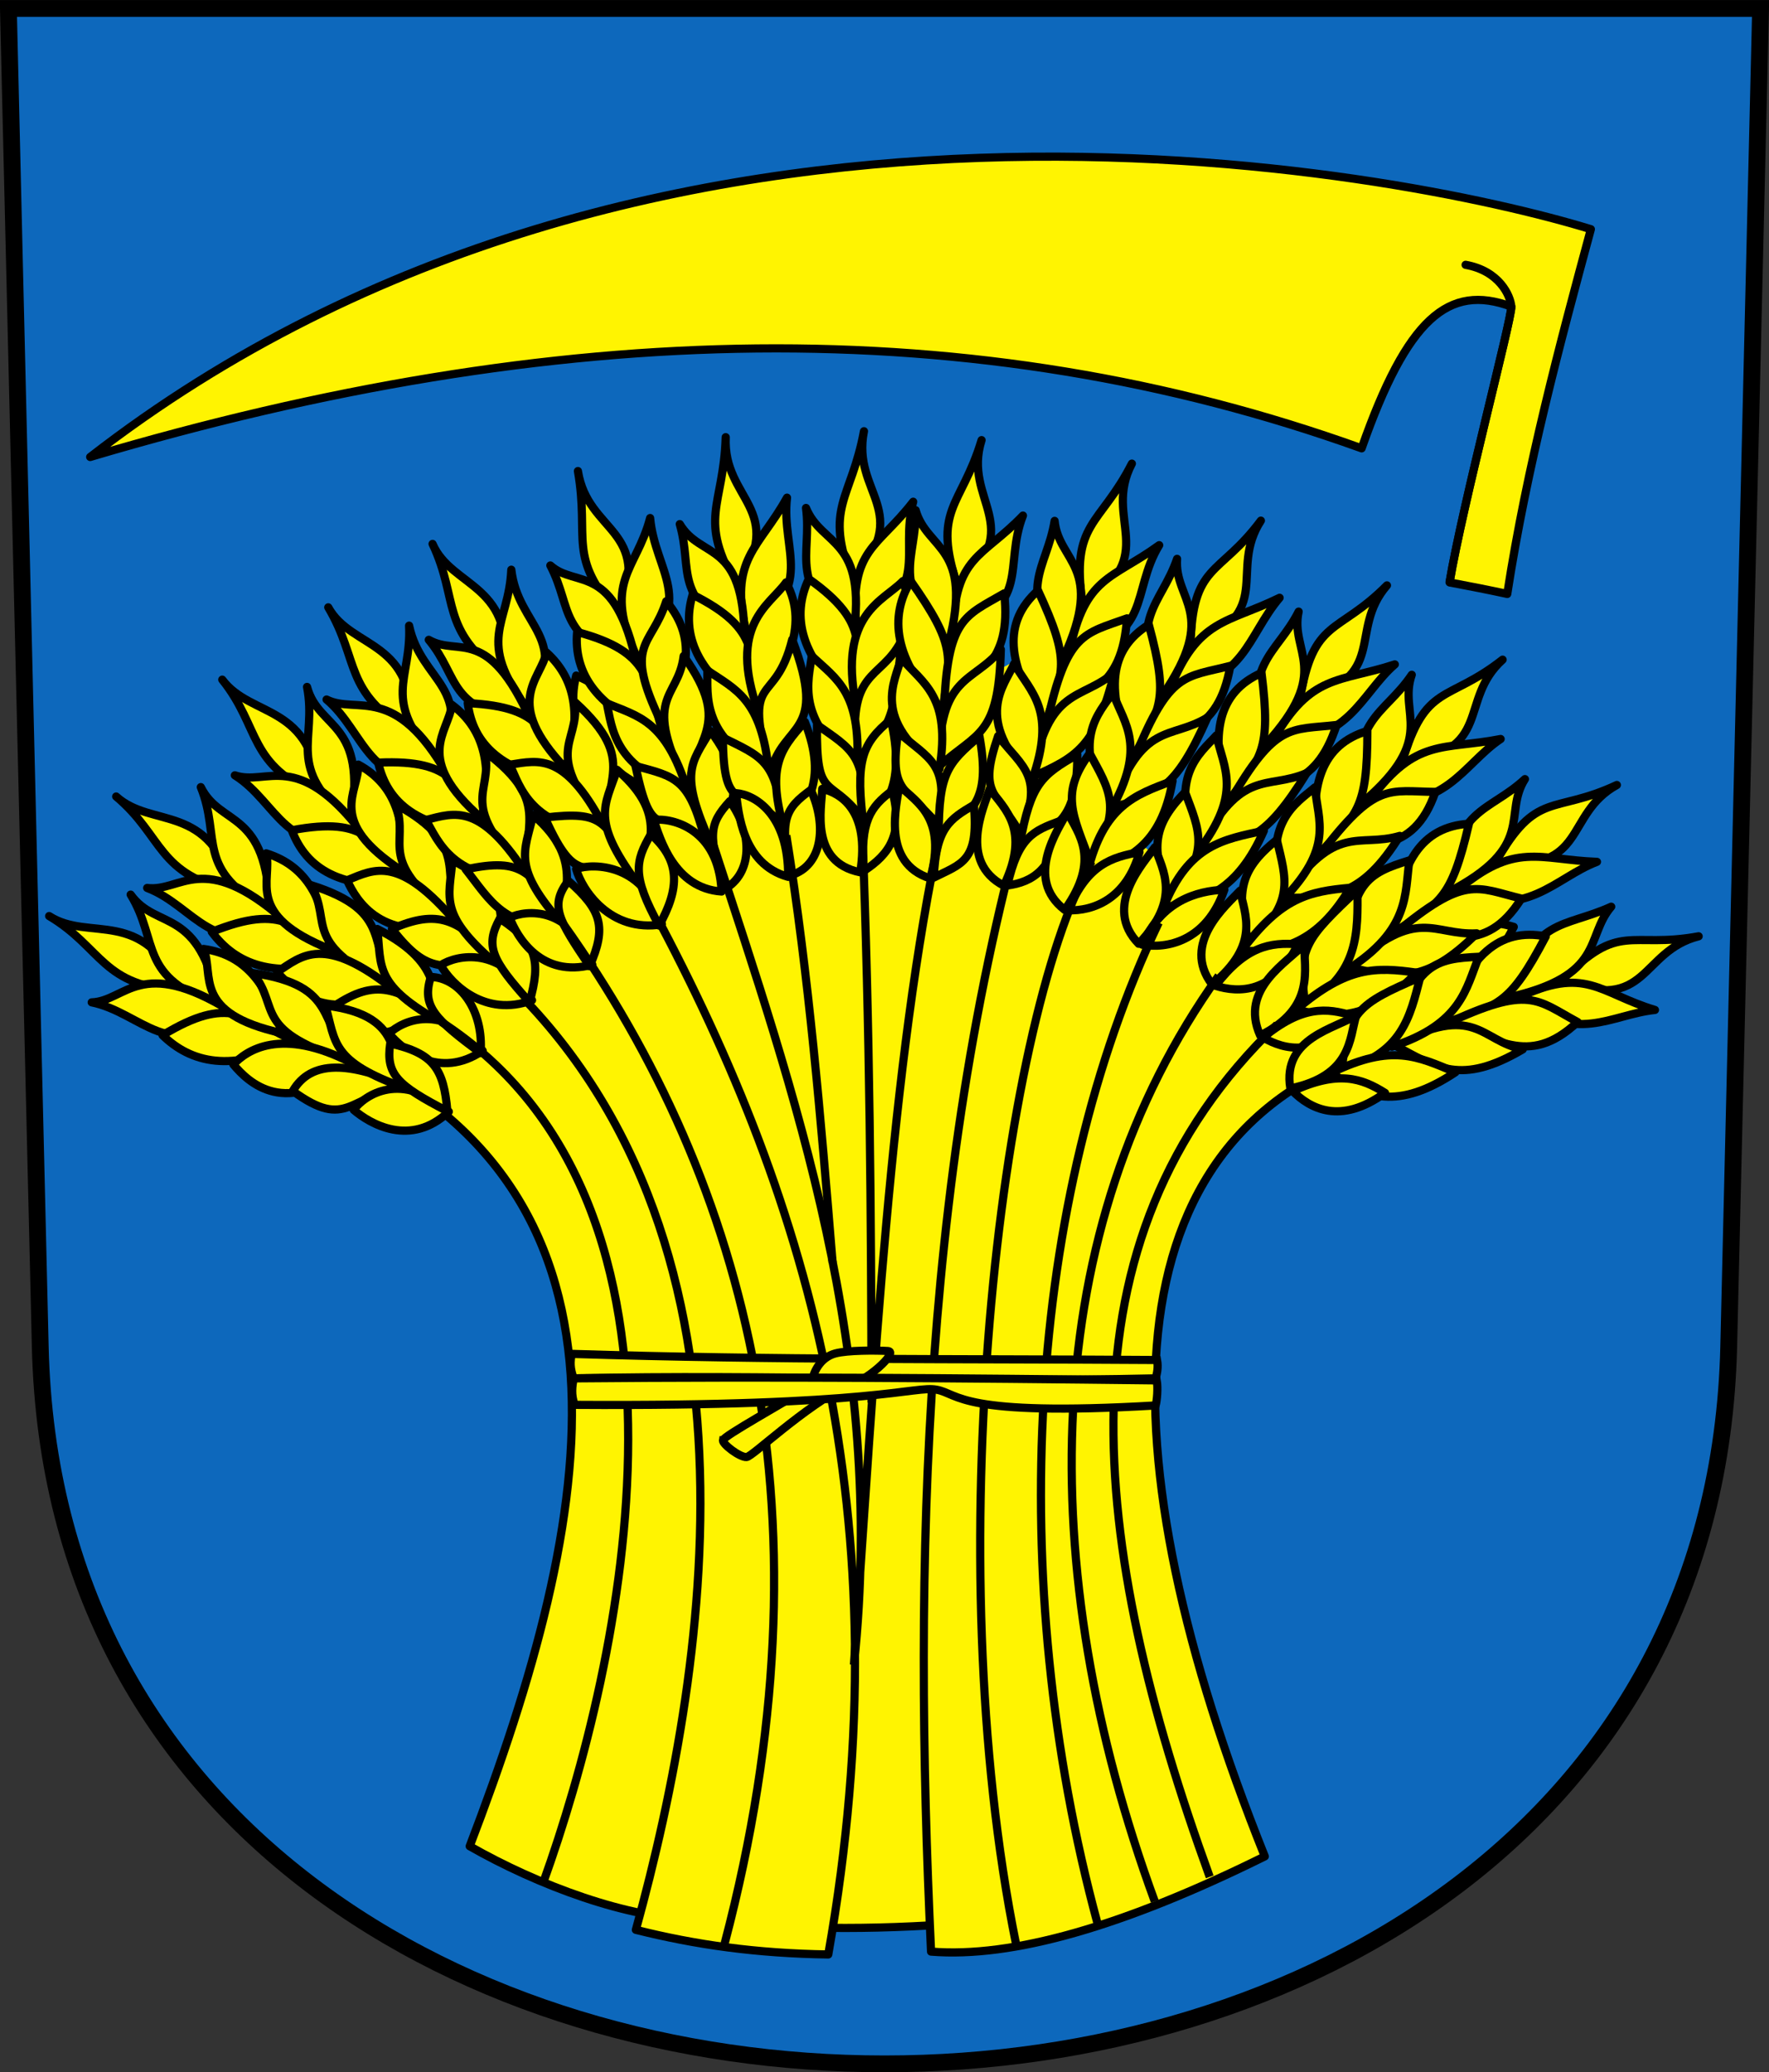 <?xml version="1.0" encoding="UTF-8"?>
<svg version="1.0" viewBox="0 0 216.31 253.37" xmlns="http://www.w3.org/2000/svg">
<rect x="0" y="0" width="216.31" height="253.37" fill="#333333" stroke="none"/>
<g transform="translate(-17.349 -799.95)" stroke="#000">
<path d="m18.376 800.98 3.896 163.65c2.783 116.89 203.68 116.89 206.46 0l3.896-163.65h-214.25z" fill="#0d68bc" fill-rule="evenodd" stroke-width="2.054"/>
<path transform="translate(0 804.33)" d="m57.085 123.14c41.139 17.291 33.073 58.025 17.699 98.217 8.28 4.735 19.463 8.941 27.817 8.939 8.892 1.078 18.849 1.414 30.663 0.606l12.067-156.62" fill="#fff401" fill-rule="evenodd" stroke-linejoin="round" stroke-width="1px"/>
<path d="m87.807 882.55c-1.241 4.852 0.622 9.509 8.233 13.702-1.008-6.716 0.483-9.742-8.233-13.702z" color="#000000" fill="#fff401" fill-rule="evenodd" stroke-linejoin="round" stroke-width="1px"/>
<path d="m76.031 917c36.692 31.177 28.212 85.695 19.07 118.91 7.293 1.827 14.739 2.887 23.527 3.011 9.501-53.79-2.858-93.505-22.234-129.2" fill="#fff401" fill-rule="evenodd" stroke-linejoin="round" stroke-width="1px"/>
<g transform="matrix(.936 .351 -.351 .936 343.13 21.256)" color="#000000" fill="#fff401" fill-rule="evenodd" stroke-linejoin="round">
<path d="m23.013 912.09c6.547 3.887 6.459 8.704 16.118 9.082-4.736-10.375-11.133-5.857-16.118-9.082z" color="#000000" stroke-width="1px"/>
<path d="m33.036 909.28c3.531 5.781 0.808 10.079 10.776 13.527-2.388-12.292-7.567-9.038-10.776-13.527z" color="#000000" stroke-width="1px"/>
<path transform="matrix(.599 .801 -.801 .599 787.52 337.08)" d="m14.306 958.21c4.657-4.165 12.008-3.091 11.092-12.982-12.169 4.765-8.707 9.564-11.092 12.982z" color="#000000" stroke-width="1px"/>
<path transform="matrix(.599 .801 -.801 .599 787.52 337.08)" d="m22.701 953.4c4.993-0.39 8.801-3.655 10.314-12.212-6.032 3.12-9.378 2.685-10.314 12.212z" color="#000000" stroke-width="1px"/>
<path transform="matrix(.599 .801 -.801 .599 787.52 337.08)" d="m17.265 943.35c3.325 0.846 5.436 5.855 13.981-1.504-5.599-2.077-10.233-2.278-13.981 1.504z" color="#000000" stroke-width="1px"/>
<path transform="matrix(.599 .801 -.801 .599 787.52 337.08)" d="m23.228 940.29c5.531-0.219 5.441 4.533 16.185-3.354-6.481 0.815-8.508-4.323-16.185 3.354z" color="#000000" stroke-width="1px"/>
<path transform="matrix(.599 .801 -.801 .599 787.52 337.08)" d="m30.467 948.62c2.751-0.402 8.62-1.903 8.873-11.455-10.111 4.485-9.25 7.798-8.873 11.455z" color="#000000" stroke-width="1px"/>
<path d="m53.149 933.35c6.337 3.837 7.131 2.038 13.84-0.543-6.679-3.761-9.518-3.618-13.84 0.543z" color="#000000" stroke-width="1px"/>
<path d="m57.14 922.9c1.268 4.52 0.676 6.843 9.776 10.093-2.178-2.573 0.738-8.871-9.776-10.093z" color="#000000" stroke-width="1px"/>
<path d="m72.26 935.5c-5.794-5.071-10.616-1.917-11.964-0.094 1.973 1.698 7.33 4.13 11.964 0.094z" color="#000000" stroke-width="1px"/>
<path d="m72.054 935.82c-0.445-5.2-1.677-7.081-6.989-8.28-0.544 3.753 0.829 5.086 6.989 8.28z" color="#000000" stroke-width="1px"/>
</g>
<path transform="translate(0 804.33)" d="m144.55 88.353c-14.568 47.574-15.554 98.778-13.353 145.89 9.861 0.797 23.428-3.039 40.809-11.643-19.801-49.384-19.813-88.459 14.371-98.781" color="#000000" fill="#fff401" fill-rule="evenodd" stroke-linejoin="round" stroke-width="1px"/>
<g transform="matrix(.987 .162 -.162 .987 156.6 -6.622)" color="#000000" fill="#fff401" fill-rule="evenodd" stroke-linejoin="round" stroke-width="1px">
<path d="m23.013 912.09c6.547 3.887 6.459 8.704 16.118 9.082-4.736-10.375-11.133-5.857-16.118-9.082z" color="#000000"/>
<path d="m33.036 909.28c3.531 5.781 0.808 10.079 10.776 13.527-2.388-12.292-7.567-9.038-10.776-13.527z" color="#000000"/>
<path transform="matrix(.599 .801 -.801 .599 787.52 337.08)" d="m14.306 958.21c4.657-4.165 12.008-3.091 11.092-12.982-12.169 4.765-8.707 9.564-11.092 12.982z" color="#000000"/>
<path transform="matrix(.599 .801 -.801 .599 787.52 337.08)" d="m22.711 953.68c4.729-0.742 8.79-3.934 10.304-12.491-6.032 3.12-9.367 2.963-10.304 12.491z" color="#000000"/>
<path transform="matrix(.599 .801 -.801 .599 787.52 337.08)" d="m17.265 943.35c3.325 0.846 5.436 5.855 13.981-1.504-5.599-2.077-10.233-2.278-13.981 1.504z" color="#000000"/>
<path transform="matrix(.599 .801 -.801 .599 787.52 337.08)" d="m23.228 940.29c5.531-0.219 5.441 4.533 16.185-3.354-6.481 0.815-8.508-4.323-16.185 3.354z" color="#000000"/>
<path transform="matrix(.599 .801 -.801 .599 787.52 337.08)" d="m30.756 948.89c2.898-0.91 8.331-2.17 8.583-11.723-10.111 4.485-8.96 8.066-8.583 11.723z" color="#000000"/>
<path d="m53.149 933.35c6.739 4.91 6.822 0.46 13.84-0.543-6.679-3.761-9.518-3.618-13.84 0.543z" color="#000000"/>
<path d="m57.14 922.9c1.268 4.52 0.676 6.843 9.776 10.093-2.178-2.573-0.396-7.077-9.776-10.093z" color="#000000"/>
<path d="m72.26 935.5c-5.794-5.071-10.286-2.04-11.634-0.218 1.973 1.698 6.959 4.646 11.634 0.218z" color="#000000"/>
<path d="m72.054 935.82c-0.445-5.2-3.992-8.665-7.511-8.195-0.544 3.753 1.351 5 7.511 8.195z" color="#000000"/>
</g>
<g color="#000000" fill="#fff401" fill-rule="evenodd" stroke-linejoin="round">
<path transform="matrix(.599 .801 -.801 .599 787.52 337.08)" d="m2.741 956.06c7.034-2.915 10.839 0.04 16.926-7.469-11.145-2.421-11.358 5.409-16.926 7.469z" color="#000000" stroke-width="1px"/>
<path transform="matrix(.599 .801 -.801 .599 787.52 337.08)" d="m6.609 946.51c6.744 0.635 8.555 5.389 17.287-0.529-11.274-5.449-11.77 0.648-17.287 0.529z" color="#000000" stroke-width="1px"/>
<path transform="matrix(.599 .801 -.801 .599 787.52 337.08)" d="m14.306 958.21c4.657-4.165 12.008-3.091 11.092-12.982-12.169 4.765-8.707 9.564-11.092 12.982z" color="#000000" stroke-width="1px"/>
<path transform="matrix(.599 .801 -.801 .599 787.52 337.08)" d="m22.711 953.68c4.729-0.742 8.79-3.934 10.304-12.491-6.032 3.12-9.367 2.963-10.304 12.491z" color="#000000" stroke-width="1px"/>
<path transform="matrix(.599 .801 -.801 .599 787.52 337.08)" d="m17.265 943.35c3.325 0.846 5.436 5.855 13.981-1.504-5.599-2.077-10.233-2.278-13.981 1.504z" color="#000000" stroke-width="1px"/>
<path transform="matrix(.599 .801 -.801 .599 787.52 337.08)" d="m23.228 940.29c5.531-0.219 5.441 4.533 16.185-3.354-6.481 0.815-8.508-4.323-16.185 3.354z" color="#000000" stroke-width="1px"/>
<path transform="matrix(.599 .801 -.801 .599 787.52 337.08)" d="m30.756 948.89c2.808-0.162 9.261-1.092 8.583-11.723-8.881 4.281-8.982 9.46-8.583 11.723z" color="#000000" stroke-width="1px"/>
<path d="m53.149 933.35c6.739 4.91 6.822 0.46 13.84-0.543-6.947-3.085-11.609-3.274-13.84 0.543z" color="#000000" stroke-width="1px"/>
<path d="m57.14 922.9c1.268 4.52 0.676 6.843 9.776 10.093-2.178-2.573 0.738-8.871-9.776-10.093z" color="#000000" stroke-width="1px"/>
<path d="m72.23 935.87c-5.794-5.071-10.286-2.04-11.634-0.218 1.973 1.698 6.959 4.646 11.634 0.218z" color="#000000" stroke-width="1px"/>
<path d="m72.054 935.82c-0.445-5.2-1.677-7.081-6.989-8.28-0.544 3.753 0.829 5.086 6.989 8.28z" color="#000000" stroke-width="1px"/>
</g>
<g transform="matrix(.878 .479 -.479 .878 474.44 61.925)" color="#000000" fill="#fff401" fill-rule="evenodd" stroke-linejoin="round">
<path d="m22.992 912.61c6.547 3.887 6.48 8.191 16.139 8.568-4.736-10.375-11.154-5.343-16.139-8.568z" color="#000000" stroke-width="1px"/>
<path d="m32.741 909.84c3.531 5.781 1.103 9.516 11.071 12.964-0.186-10.281-6.448-7.54-11.071-12.964z" color="#000000" stroke-width="1px"/>
<path transform="matrix(.599 .801 -.801 .599 787.52 337.08)" d="m14.169 958.55c4.657-4.165 12.145-3.427 11.229-13.318-12.169 4.765-8.844 9.901-11.229 13.318z" color="#000000" stroke-width="1px"/>
<path transform="matrix(.599 .801 -.801 .599 787.52 337.08)" d="m22.701 953.4c4.993-0.39 8.801-3.655 10.314-12.212-6.032 3.12-9.378 2.685-10.314 12.212z" color="#000000" stroke-width="1px"/>
<path transform="matrix(.599 .801 -.801 .599 787.52 337.08)" d="m16.978 943.49c3.325 0.846 5.723 5.718 14.268-1.641-5.599-2.077-10.52-2.141-14.268 1.641z" color="#000000" stroke-width="1px"/>
<path transform="matrix(.599 .801 -.801 .599 787.52 337.08)" d="m23.228 940.29c5.531-0.219 5.441 4.533 16.185-3.354-6.481 0.815-8.508-4.323-16.185 3.354z" color="#000000" stroke-width="1px"/>
<path transform="matrix(.599 .801 -.801 .599 787.52 337.08)" d="m30.467 948.62c2.764-1.113 7.947-2.177 8.873-11.455-10.111 4.485-9.25 7.798-8.873 11.455z" color="#000000" stroke-width="1px"/>
<path d="m53.086 932.68c4.501 1.914 7.666 4.216 13.903 0.125-6.679-3.761-8.456-4.8-13.903-0.125z" color="#000000" stroke-width="1px"/>
<path d="m57.14 922.9c1.268 4.52 0.676 6.843 9.776 10.093-2.178-2.573-1.133-8.252-9.776-10.093z" color="#000000" stroke-width="1px"/>
<path d="m72.26 935.5c-5.794-5.071-10.286-2.04-11.634-0.218 1.973 1.698 6.959 4.646 11.634 0.218z" color="#000000" stroke-width="1px"/>
<path d="m72.054 935.82c-0.445-5.2-1.979-6.715-7.292-7.915-0.544 3.753 1.132 4.72 7.292 7.915z" color="#000000" stroke-width="1px"/>
</g>
<g transform="matrix(.829 .559 -.559 .829 561.33 97.047)" color="#000000" fill="#fff401" fill-rule="evenodd" stroke-linejoin="round">
<path d="m22.992 912.61c6.547 3.887 6.48 8.191 16.139 8.568-4.736-10.375-11.154-5.343-16.139-8.568z" color="#000000" stroke-width="1px"/>
<path d="m32.741 909.84c3.531 5.781 1.103 9.516 11.071 12.964-0.186-10.281-6.448-7.54-11.071-12.964z" color="#000000" stroke-width="1px"/>
<path transform="matrix(.599 .801 -.801 .599 787.52 337.08)" d="m14.736 957.78c4.807-3.628 8.886-1.734 10.549-12.028-12.169 4.765-8.243 8.43-10.549 12.028z" color="#000000" stroke-width="1px"/>
<path transform="matrix(.599 .801 -.801 .599 787.52 337.08)" d="m22.701 953.4c4.993-0.39 8.801-3.655 10.314-12.212-6.032 3.12-9.378 2.685-10.314 12.212z" color="#000000" stroke-width="1px"/>
<path transform="matrix(.599 .801 -.801 .599 787.52 337.08)" d="m16.978 943.49c3.325 0.846 5.723 5.718 14.268-1.641-5.599-2.077-10.52-2.141-14.268 1.641z" color="#000000" stroke-width="1px"/>
<path transform="matrix(.599 .801 -.801 .599 787.52 337.08)" d="m23.228 940.29c5.531-0.219 5.441 4.533 16.185-3.354-6.481 0.815-8.508-4.323-16.185 3.354z" color="#000000" stroke-width="1px"/>
<path transform="matrix(.599 .801 -.801 .599 787.52 337.08)" d="m30.467 948.62c2.764-1.113 7.947-2.177 8.873-11.455-10.111 4.485-9.25 7.798-8.873 11.455z" color="#000000" stroke-width="1px"/>
<path d="m53.086 932.68c8.335 5.18 6.715 1.349 13.071-0.164-6.679-3.761-7.624-4.51-13.071 0.164z" color="#000000" stroke-width="1px"/>
<path d="m57.14 922.9c1.268 4.52 0.676 6.843 9.776 10.093-1.328-3.678-0.917-9.035-9.776-10.093z" color="#000000" stroke-width="1px"/>
<path d="m72.26 935.5c-5.794-5.071-11.139-1.571-12.487 0.251 1.973 1.698 7.812 4.177 12.487-0.251z" color="#000000" stroke-width="1px"/>
<path d="m72.054 935.82c-0.445-5.2-2.23-8.034-7.075-8.698 0.263 3.847 0.916 5.503 7.075 8.698z" color="#000000" stroke-width="1px"/>
</g>
<g transform="matrix(.692 .722 -.722 .692 731.01 209.42)" color="#000000" fill="#fff401" fill-rule="evenodd" stroke-linejoin="round" stroke-width="1px">
<path d="m22.992 912.61c7.127 4.81 6.48 8.191 16.139 8.568-4.736-10.375-9.758-4.125-16.139-8.568z" color="#000000"/>
<path d="m33.247 910.21c3.531 5.781 1.416 9.572 11.384 13.02-0.186-10.281-6.164-8.855-11.384-13.02z" color="#000000"/>
<path transform="matrix(.599 .801 -.801 .599 787.52 337.08)" d="m14.982 958.18c4.807-3.628 8.64-2.14 10.303-12.434-12.169 4.765-7.997 8.836-10.303 12.434z" color="#000000"/>
<path transform="matrix(.599 .801 -.801 .599 787.52 337.08)" d="m22.469 953.62c4.993-0.39 9.033-3.873 10.546-12.43-6.032 3.12-9.61 2.902-10.546 12.43z" color="#000000"/>
<path transform="matrix(.599 .801 -.801 .599 787.52 337.08)" d="m16.978 943.49c5.918 0.863 5.782 4.458 14.688-1.8-5.599-2.077-10.577-3.025-14.688 1.8z" color="#000000"/>
<path transform="matrix(.599 .801 -.801 .599 787.52 337.08)" d="m23.228 940.29c5.531-0.219 5.441 4.533 16.185-3.354-6.481 0.815-8.508-4.323-16.185 3.354z" color="#000000"/>
<path transform="matrix(.599 .801 -.801 .599 787.52 337.08)" d="m30.467 948.62c2.764-1.113 7.947-2.177 8.873-11.455-8.039 4.052-7.887 7.394-8.873 11.455z" color="#000000"/>
<path d="m53.892 932.48c8.335 5.18 5.909 1.552 12.265 0.04-6.679-3.761-7.959-2.633-12.265-0.04z" color="#000000"/>
<path d="m57.14 922.9c1.268 4.52 0.975 6.276 10.076 9.526-1.328-3.678-1.216-8.468-10.076-9.526z" color="#000000"/>
<path d="m72.26 935.5c-5.794-5.071-10.709-1.892-12.057-0.07 2.145 1.009 7.746 3.991 12.057 0.07z" color="#000000"/>
<path d="m72.288 935.07c1.018-3.797-2.464-7.281-7.309-7.945 0.263 3.847 1.149 4.75 7.309 7.945z" color="#000000"/>
</g>
<g transform="matrix(.533 .846 -.846 .533 865.9 347.53)" color="#000000" fill="#fff401" fill-rule="evenodd" stroke-linejoin="round" stroke-width="1px">
<path d="m22.992 912.61c7.127 4.81 6.48 8.191 16.139 8.568-4.736-10.375-9.758-4.125-16.139-8.568z" color="#000000"/>
<path d="m33.247 910.21c3.445 6.248 2.479 10.034 11.384 13.02-0.186-10.281-6.164-8.855-11.384-13.02z" color="#000000"/>
<path transform="matrix(.599 .801 -.801 .599 787.52 337.08)" d="m14.982 958.18c4.807-3.628 8.64-2.14 10.303-12.434-11.428 4.481-7.123 8.407-10.303 12.434z" color="#000000"/>
<path transform="matrix(.599 .801 -.801 .599 787.52 337.08)" d="m22.469 953.62c4.993-0.39 9.033-3.873 10.546-12.43-6.032 3.12-9.61 2.902-10.546 12.43z" color="#000000"/>
<path transform="matrix(.599 .801 -.801 .599 787.52 337.08)" d="m16.978 943.49c3.325 0.846 7.388 4.891 15.933-2.468-5.55-0.964-11.822-2.357-15.933 2.468z" color="#000000"/>
<path transform="matrix(.599 .801 -.801 .599 787.52 337.08)" d="m23.228 940.29c8.784-1.089 5.441 4.533 16.185-3.354-6.481 0.815-6.729-5.1-16.185 3.354z" color="#000000"/>
<path transform="matrix(.599 .801 -.801 .599 787.52 337.08)" d="m30.467 948.62c2.764-1.113 7.947-2.177 8.873-11.455-8.039 4.052-7.887 7.394-8.873 11.455z" color="#000000"/>
<path d="m53.892 932.48c8.335 5.18 6.238 1.031 12.594-0.482-6.679-3.761-8.288-2.112-12.594 0.482z" color="#000000"/>
<path d="m57.607 922.98c1.268 4.52 2.29 7.001 10.142 9.255-1.328-3.678-2.2-7.734-10.142-9.255z" color="#000000"/>
<path d="m72.553 934.81c-6.48-4.149-10.709-1.892-12.057-0.07 2.145 1.009 7.746 3.991 12.057 0.07z" color="#000000"/>
<path d="m72.581 934.37c1.018-3.797-2.699-6.908-7.544-7.572 0.263 3.847 0.942 5.245 7.544 7.572z" color="#000000"/>
</g>
<g transform="matrix(.398 .917 -.917 .398 950.88 468.02)" color="#000000" fill="#fff401" fill-rule="evenodd" stroke-linejoin="round">
<path d="m23.245 912.91c7.127 4.81 6.48 8.191 16.139 8.568-4.736-10.375-9.758-4.125-16.139-8.568z" color="#000000" stroke-width="1px"/>
<path d="m33.556 910.82c3.445 6.248 2.17 9.419 11.075 12.405-0.186-10.281-5.855-8.24-11.075-12.405z" color="#000000" stroke-width="1px"/>
<path transform="matrix(.599 .801 -.801 .599 787.52 337.08)" d="m15.102 958.22c4.807-3.628 9.132-2.523 10.795-12.816-11.428 4.481-7.615 8.789-10.795 12.816z" color="#000000" stroke-width="1px"/>
<path transform="matrix(.599 .801 -.801 .599 787.52 337.08)" d="m22.469 953.62c4.993-0.39 9.033-3.873 10.546-12.43-6.032 3.12-9.61 2.902-10.546 12.43z" color="#000000" stroke-width="1px"/>
<path transform="matrix(.599 .801 -.801 .599 787.52 337.08)" d="m16.978 943.49c3.325 0.846 7.388 4.891 15.933-2.468-5.708-1.375-11.822-2.357-15.933 2.468z" color="#000000" stroke-width="1px"/>
<path transform="matrix(.599 .801 -.801 .599 787.52 337.08)" d="m23.491 940.04c5.531-0.219 6.174 4.216 15.245-2.512-4.677-0.824-4.893-2.596-15.245 2.512z" color="#000000" stroke-width="1px"/>
<path transform="matrix(.599 .801 -.801 .599 787.52 337.08)" d="m30.467 948.62c2.764-1.113 7.947-2.177 8.873-11.455-8.039 4.052-7.887 7.394-8.873 11.455z" color="#000000" stroke-width="1px"/>
<path d="m53.892 932.48c8.7 3.897 6.238 1.031 12.594-0.482-6.679-3.761-8.288-2.112-12.594 0.482z" color="#000000" stroke-width="1px"/>
<path d="m56.908 923.93c1.268 4.52 2.989 6.055 10.841 8.31-1.328-3.678-2.899-6.788-10.841-8.31z" color="#000000" stroke-width="1px"/>
<path d="m72.553 934.81c-6.48-4.149-9.866-1.622-11.214 0.2 2.145 1.009 7.602 4.986 11.214-0.2z" color="#000000" stroke-width="1px"/>
<path d="m72.581 934.37c-0.637-3.747-2.193-6.304-7.639-7.133 0.786 3.305 1.88 5.075 7.639 7.133z" color="#000000" stroke-width="1px"/>
</g>
<g transform="matrix(.297 .955 -.955 .297 1002.3 560.43)" color="#000000" fill="#fff401" fill-rule="evenodd" stroke-linejoin="round" stroke-width="1px">
<path d="m23.245 912.91c7.127 4.81 6.149 8.365 16.38 8.089-4.736-10.375-9.999-3.647-16.38-8.089z" color="#000000"/>
<path d="m33.556 910.82c3.445 6.248 2.17 9.419 11.075 12.405-0.186-10.281-5.855-8.24-11.075-12.405z" color="#000000"/>
<path transform="matrix(.599 .801 -.801 .599 787.52 337.08)" d="m15.102 958.22c4.807-3.628 9.132-2.523 10.795-12.816-11.428 4.481-7.615 8.789-10.795 12.816z" color="#000000"/>
<path transform="matrix(.599 .801 -.801 .599 787.52 337.08)" d="m22.469 953.62c4.993-0.39 9.033-3.873 10.546-12.43-6.032 3.12-7.394 3.255-10.546 12.43z" color="#000000"/>
<path transform="matrix(.599 .801 -.801 .599 787.52 337.08)" d="m16.978 943.49c5.117 2.268 6.54 3.873 15.933-2.468-6.182-0.378-9.371-3.48-15.933 2.468z" color="#000000"/>
<path transform="matrix(.599 .801 -.801 .599 787.52 337.08)" d="m22.772 939.8c5.33 0.254 6.893 4.457 15.964-2.271-6.115-1.306-7.165-3.779-15.964 2.271z" color="#000000"/>
<path transform="matrix(.599 .801 -.801 .599 787.52 337.08)" d="m30.777 949.05c2.764-1.113 8.251-1.308 8.225-11.748-8.039 4.052-7.24 7.687-8.225 11.748z" color="#000000"/>
<path d="m54.298 933.25c6.849 3.322 6.575 1.135 12.188-1.254-6.679-3.761-7.882-1.339-12.188 1.254z" color="#000000"/>
<path d="m57.744 923.91c1.968 4.645 2.794 6.087 10.005 8.327-1.377-4.708-1.99-7.336-10.005-8.327z" color="#000000"/>
<path d="m72.553 934.81c-6.48-4.149-9.355-1.186-11.966 0.244 2.145 1.009 8.354 4.943 11.966-0.244z" color="#000000"/>
<path d="m72.581 934.37c-0.637-3.747-0.205-5.871-7.029-7.313 0.786 3.305 1.27 5.255 7.029 7.313z" color="#000000"/>
</g>
<g transform="matrix(.123 .992 -.992 .123 1058.5 721.29)" color="#000000" fill="#fff401" fill-rule="evenodd" stroke-linejoin="round">
<path d="m23.245 912.91c7.127 4.81 6.149 8.365 16.38 8.089-4.736-10.375-9.999-3.647-16.38-8.089z" color="#000000" stroke-width="1px"/>
<path d="m33.556 910.82c3.445 6.248 2.607 9.473 11.512 12.46-0.186-10.281-6.292-8.294-11.512-12.46z" color="#000000" stroke-width="1px"/>
<path transform="matrix(.599 .801 -.801 .599 787.52 337.08)" d="m15.102 958.22c4.807-3.628 9.132-2.523 10.795-12.816-11.428 4.481-7.615 8.789-10.795 12.816z" color="#000000" stroke-width="1px"/>
<path transform="matrix(.599 .801 -.801 .599 787.52 337.08)" d="m22.466 953.49c5.753 0.219 9.035-3.748 10.549-12.305-6.032 3.12-7.397 3.131-10.549 12.305z" color="#000000" stroke-width="1px"/>
<path transform="matrix(.599 .801 -.801 .599 787.52 337.08)" d="m16.978 943.49c5.117 2.268 6.54 3.873 15.933-2.468-6.182-0.378-9.371-3.48-15.933 2.468z" color="#000000" stroke-width="1px"/>
<path transform="matrix(.599 .801 -.801 .599 787.52 337.08)" d="m22.647 939.8c5.33 0.254 7.017 4.454 16.089-2.274-5.504-1.941-7.957-2.828-16.089 2.274z" color="#000000" stroke-width="1px"/>
<path transform="matrix(.599 .801 -.801 .599 787.52 337.08)" d="m30.777 949.05c2.764-1.113 8.251-1.308 8.225-11.748-8.039 4.052-7.24 7.687-8.225 11.748z" color="#000000" stroke-width="1px"/>
<path d="m54.298 933.25c6.849 3.322 6.575 1.135 12.188-1.254-6.679-3.761-7.882-1.339-12.188 1.254z" color="#000000" stroke-width="1px"/>
<path d="m57.744 923.91c1.968 4.645 2.794 6.087 10.005 8.327-1.377-4.708-1.99-7.336-10.005-8.327z" color="#000000" stroke-width="1px"/>
<path d="m72.553 934.81c-6.48-4.149-9.355-1.186-11.966 0.244 2.145 1.009 8.354 4.943 11.966-0.244z" color="#000000" stroke-width="1px"/>
<path d="m72.581 934.37c-0.024-2.961-1.167-5.99-7.029-7.313 0.786 3.305 1.27 5.255 7.029 7.313z" color="#000000" stroke-width="1px"/>
</g>
<g transform="matrix(-.048 .999 -.999 -.048 1084.9 883.59)" color="#000000" fill="#fff401" fill-rule="evenodd" stroke-linejoin="round" stroke-width="1px">
<path d="m23.874 913.14c7.127 4.81 5.52 8.13 15.751 7.855-4.736-10.375-9.316-4.121-15.751-7.855z" color="#000000"/>
<path d="m33.183 910.4c3.445 6.248 2.98 9.897 11.885 12.883-1.192-9.174-7.038-9.141-11.885-12.883z" color="#000000"/>
<path transform="matrix(.599 .801 -.801 .599 787.52 337.08)" d="m15.102 958.22c4.807-3.628 9.132-2.523 10.795-12.816-11.428 4.481-7.615 8.789-10.795 12.816z" color="#000000"/>
<path transform="matrix(.599 .801 -.801 .599 787.52 337.08)" d="m22.466 953.49c5.753 0.219 9.035-3.748 10.549-12.305-6.032 3.12-7.397 3.131-10.549 12.305z" color="#000000"/>
<path transform="matrix(.599 .801 -.801 .599 787.52 337.08)" d="m17.026 943.74c5.364 1.903 6.493 3.628 15.885-2.712-6.182-0.378-9.884-3.508-15.885 2.712z" color="#000000"/>
<path transform="matrix(.599 .801 -.801 .599 787.52 337.08)" d="m22.89 940.07c5.33 0.254 6.775 4.184 15.846-2.544-5.504-1.941-7.714-2.558-15.846 2.544z" color="#000000"/>
<path transform="matrix(.599 .801 -.801 .599 787.52 337.08)" d="m30.777 949.05c2.764-1.113 7.643-1.825 8.225-11.748-8.039 4.052-7.24 7.687-8.225 11.748z" color="#000000"/>
<path d="m53.3 932.68c5.088 3.406 7.573 1.705 13.186-0.685-6.679-3.761-8.88-1.909-13.186 0.685z" color="#000000"/>
<path d="m56.171 922.4c1.968 4.645 3.516 8.258 11.578 9.839-1.377-4.708-3.563-8.849-11.578-9.839z" color="#000000"/>
<path d="m72.553 934.81c-6.48-4.149-9.355-1.186-11.966 0.244 2.145 1.009 8.354 4.943 11.966-0.244z" color="#000000"/>
<path d="m72.581 934.37c-0.024-2.961-1.658-7.025-7.52-8.348 0.786 3.305 1.761 6.29 7.52 8.348z" color="#000000"/>
</g>
<g transform="matrix(-.186 .983 -.983 -.186 1089 1017.9)" color="#000000" fill="#fff401" fill-rule="evenodd" stroke-linejoin="round">
<path d="m23.874 913.14c7.127 4.81 5.52 8.13 15.751 7.855-4.736-10.375-9.316-4.121-15.751-7.855z" color="#000000" stroke-width="1px"/>
<path d="m33.183 910.4c3.445 6.248 2.98 9.897 11.885 12.883-1.192-9.174-7.584-9.467-11.885-12.883z" color="#000000" stroke-width="1px"/>
<path transform="matrix(.599 .801 -.801 .599 787.52 337.08)" d="m15.102 958.22c4.807-3.628 9.132-2.523 10.795-12.816-11.428 4.481-7.615 8.789-10.795 12.816z" color="#000000" stroke-width="1px"/>
<path transform="matrix(.599 .801 -.801 .599 787.52 337.08)" d="m22.466 953.49c5.753 0.219 9.035-3.748 10.549-12.305-6.032 3.12-7.397 3.131-10.549 12.305z" color="#000000" stroke-width="1px"/>
<path transform="matrix(.599 .801 -.801 .599 787.52 337.08)" d="m17.026 943.74c5.364 1.903 6.493 3.628 15.885-2.712-6.182-0.378-9.884-3.508-15.885 2.712z" color="#000000" stroke-width="1px"/>
<path transform="matrix(.599 .801 -.801 .599 787.52 337.08)" d="m22.89 940.07c5.33 0.254 6.775 4.184 15.846-2.544-5.504-1.941-7.714-2.558-15.846 2.544z" color="#000000" stroke-width="1px"/>
<path transform="matrix(.599 .801 -.801 .599 787.52 337.08)" d="m30.777 949.05c2.764-1.113 7.643-1.825 8.225-11.748-8.039 4.052-7.24 7.687-8.225 11.748z" color="#000000" stroke-width="1px"/>
<path d="m53.3 932.68c5.088 3.406 7.926 2.625 13.186-0.685-6.679-3.761-8.88-1.909-13.186 0.685z" color="#000000" stroke-width="1px"/>
<path d="m56.132 922.35c1.968 4.645 3.361 8.707 11.423 10.288-1.377-4.708-3.71-8.523-11.423-10.288z" color="#000000" stroke-width="1px"/>
<path d="m72.553 934.81c-6.48-4.149-9.355-1.186-11.966 0.244 2.145 1.009 8.354 4.943 11.966-0.244z" color="#000000" stroke-width="1px"/>
<path d="m72.581 934.37c-0.024-2.961-1.773-7.632-8.468-8.617 0.786 3.305 2.754 7.269 8.468 8.617z" color="#000000" stroke-width="1px"/>
</g>
<g transform="matrix(-.306 .952 -.952 -.306 1077.7 1137.3)" color="#000000" fill="#fff401" fill-rule="evenodd" stroke-linejoin="round">
<path d="m23.874 913.14c7.127 4.81 5.52 8.13 15.751 7.855-4.736-10.375-9.316-4.121-15.751-7.855z" color="#000000" stroke-width="1px"/>
<path d="m33.183 910.4c3.445 6.248 2.98 9.897 11.885 12.883-1.192-9.174-7.584-9.467-11.885-12.883z" color="#000000" stroke-width="1px"/>
<path transform="matrix(.599 .801 -.801 .599 787.52 337.08)" d="m15.102 958.22c4.807-3.628 9.132-2.523 10.795-12.816-11.428 4.481-7.615 8.789-10.795 12.816z" color="#000000" stroke-width="1px"/>
<path transform="matrix(.599 .801 -.801 .599 787.52 337.08)" d="m22.466 953.49c5.753 0.219 9.035-3.748 10.549-12.305-6.032 3.12-7.397 3.131-10.549 12.305z" color="#000000" stroke-width="1px"/>
<path transform="matrix(.599 .801 -.801 .599 787.52 337.08)" d="m17.026 943.74c5.364 1.903 6.493 3.628 15.885-2.712-6.182-0.378-10.66-3.961-15.885 2.712z" color="#000000" stroke-width="1px"/>
<path transform="matrix(.599 .801 -.801 .599 787.52 337.08)" d="m22.89 940.07c5.33 0.254 6.775 4.184 15.846-2.544-5.504-1.941-9.048-3.016-15.846 2.544z" color="#000000" stroke-width="1px"/>
<path transform="matrix(.599 .801 -.801 .599 787.52 337.08)" d="m30.777 949.05c2.764-1.113 7.643-1.825 8.225-11.748-8.039 4.052-7.24 7.687-8.225 11.748z" color="#000000" stroke-width="1px"/>
<path d="m53.3 932.68c5.088 3.406 7.926 2.625 13.186-0.685-6.679-3.761-8.88-1.909-13.186 0.685z" color="#000000" stroke-width="1px"/>
<path d="m56.132 922.35c1.968 4.645 3.679 7.679 11.423 10.288-1.377-4.708-3.71-8.523-11.423-10.288z" color="#000000" stroke-width="1px"/>
<path d="m72.553 934.81c-6.48-4.149-9.355-1.186-11.966 0.244 2.145 1.009 8.354 4.943 11.966-0.244z" color="#000000" stroke-width="1px"/>
<path d="m72.581 934.37c-0.024-2.961-1.221-7.068-7.917-8.054 0.786 3.305 2.158 5.996 7.917 8.054z" color="#000000" stroke-width="1px"/>
</g>
<path d="m202.45 913.28c-4.79-1.462-9.528 0.186-14.065 7.597 6.755-0.699 9.71 0.929 14.065-7.597z" color="#000000" fill="#fff401" fill-rule="evenodd" stroke-linejoin="round" stroke-width="1px"/>
<g transform="matrix(-.514 .858 -.858 -.514 1010.8 1344.8)" color="#000000" fill="#fff401" fill-rule="evenodd" stroke-linejoin="round">
<path d="m23.874 913.14c7.127 4.81 5.52 8.13 15.751 7.855-4.736-10.375-9.316-4.121-15.751-7.855z" color="#000000" stroke-width="1px"/>
<path d="m33.183 910.4c3.445 6.248 2.98 9.897 11.885 12.883-1.192-9.174-7.584-9.467-11.885-12.883z" color="#000000" stroke-width="1px"/>
<path transform="matrix(.599 .801 -.801 .599 787.52 337.08)" d="m15.102 958.22c4.807-3.628 9.132-2.523 10.795-12.816-11.428 4.481-7.615 8.789-10.795 12.816z" color="#000000" stroke-width="1px"/>
<path transform="matrix(.599 .801 -.801 .599 787.52 337.08)" d="m22.466 953.49c5.753 0.219 9.035-3.748 10.549-12.305-6.032 3.12-7.397 3.131-10.549 12.305z" color="#000000" stroke-width="1px"/>
<path transform="matrix(.599 .801 -.801 .599 787.52 337.08)" d="m17.026 943.74c5.364 1.903 6.493 3.628 15.885-2.712-6.182-0.378-10.66-3.961-15.885 2.712z" color="#000000" stroke-width="1px"/>
<path transform="matrix(.599 .801 -.801 .599 787.52 337.08)" d="m22.89 940.07c5.33 0.254 6.775 4.184 15.846-2.544-5.504-1.941-9.048-3.016-15.846 2.544z" color="#000000" stroke-width="1px"/>
<path transform="matrix(.599 .801 -.801 .599 787.52 337.08)" d="m30.17 949.78c5.149-1.044 7.827-1.895 8.832-12.483-8.039 4.052-7.847 8.422-8.832 12.483z" color="#000000" stroke-width="1px"/>
<path d="m51.168 933.75c8.203 2.26 9.876 2.793 15.318-1.756-6.679-3.761-11.012-0.838-15.318 1.756z" color="#000000" stroke-width="1px"/>
<path d="m56.132 922.35c1.968 4.645 3.679 7.679 11.423 10.288-1.377-4.708-3.71-8.523-11.423-10.288z" color="#000000" stroke-width="1px"/>
<path d="m72.553 934.81c-6.48-4.149-9.764-0.325-12.374 1.105 2.901 0.556 8.763 4.081 12.374-1.105z" color="#000000" stroke-width="1px"/>
<path d="m72.581 934.37c-0.024-2.961-1.221-7.068-7.917-8.054 0.786 3.305 2.158 5.996 7.917 8.054z" color="#000000" stroke-width="1px"/>
</g>
<g transform="matrix(-.714 .7 -.7 -.714 881.3 1549.7)" color="#000000" fill="#fff401" fill-rule="evenodd" stroke-linejoin="round" stroke-width="1px">
<path d="m23.874 913.14c7.127 4.81 5.52 8.13 15.751 7.855-4.736-10.375-9.316-4.121-15.751-7.855z" color="#000000"/>
<path d="m33.994 910.45c3.445 6.248 2.17 9.842 11.075 12.829-1.192-9.174-6.773-9.413-11.075-12.829z" color="#000000"/>
<path transform="matrix(.599 .801 -.801 .599 787.52 337.08)" d="m15.115 958.3c5.444-3.548 9.118-2.61 10.781-12.903-11.428 4.481-8.165 8.696-10.781 12.903z" color="#000000"/>
<path transform="matrix(.599 .801 -.801 .599 787.52 337.08)" d="m22.466 953.49c5.753 0.219 9.035-3.748 10.549-12.305-6.032 3.12-7.397 3.131-10.549 12.305z" color="#000000"/>
<path transform="matrix(.599 .801 -.801 .599 787.52 337.08)" d="m17.026 943.74c5.364 1.903 6.493 3.628 15.885-2.712-6.182-0.378-10.66-3.961-15.885 2.712z" color="#000000"/>
<path transform="matrix(.599 .801 -.801 .599 787.52 337.08)" d="m23.144 939.41c5.33 0.254 6.52 4.847 15.592-1.88-5.504-1.941-8.793-3.679-15.592 1.88z" color="#000000"/>
<path transform="matrix(.599 .801 -.801 .599 787.52 337.08)" d="m30.17 949.78c5.149-1.044 7.827-1.895 8.832-12.483-8.039 4.052-7.847 8.422-8.832 12.483z" color="#000000"/>
<path d="m51.693 933.4c7.77 3.058 9.351 3.15 14.793-1.398-6.679-3.761-10.487-1.195-14.793 1.398z" color="#000000"/>
<path d="m56.753 922.09c1.968 4.645 3.058 7.934 10.802 10.544-0.57-5.027-2.53-8.971-10.802-10.544z" color="#000000"/>
<path d="m72.553 934.81c-6.48-4.149-9.415-0.681-12.025 0.749 2.901 0.556 8.414 4.437 12.025-0.749z" color="#000000"/>
<path d="m72.581 934.37c-0.024-2.961-1.221-7.068-7.917-8.054 0.786 3.305 2.158 5.996 7.917 8.054z" color="#000000"/>
</g>
<path transform="translate(0 804.33)" d="m104.62 99.049c9.749 29.949 21.203 62.068 17.148 100.12 2.468-35.727 4.516-73.826 10.614-102" color="#000000" fill="none" stroke-width="1px"/>
<path transform="translate(0 804.33)" d="m119.16 150.03c-1.423-17.361-2.875-34.898-5.658-52.259" color="#000000" fill="none" stroke-width="1px"/>
<path transform="translate(0 804.33)" d="m123.92 167.12c-0.052-23.53-0.193-45.078-1.131-69.935" color="#000000" fill="none" stroke-width="1px"/>
<path transform="translate(0 804.33)" d="m83.758 225.85c9.638-26.738 22.265-82.763-12.484-105.31" color="#000000" fill="none" stroke-width="1px"/>
<path transform="translate(0 804.33)" d="m105.94 233.32c13.666-51.826 3.006-92.873-19.694-124.7" color="#000000" fill="none" stroke-width="1px"/>
<path transform="translate(0 804.33)" d="m141.59 233.32c-9.543-46.886-2.142-111.96 9.235-132.38" color="#000000" fill="none" stroke-width="1px"/>
<path transform="translate(0 804.33)" d="m151.56 230.83c-11.389-42.03-8.621-88.706 7.478-122.4" color="#000000" fill="none" stroke-width="1px"/>
<path transform="translate(0 804.33)" d="m166.36 114.93c-22.136 30.925-22.694 72.565-7.813 113.16" color="#000000" fill="none" stroke-width="1px"/>
<path transform="translate(0 804.33)" d="m165.27 225.1c-14.703-40.548-19.354-77.746 8.226-104.2" color="#000000" fill="none" stroke-width="1px"/>
<path transform="translate(0 804.33)" d="m87.248 161.16c-0.174 0.931-0.225 1.736 0.249 2.991 23.916-0.529 47.073 0.558 71.161 0 0.166-0.582 0.342-1.329 0.176-2.244-24.025-0.159-46.632 0.031-71.586-0.748z" color="#000000" fill="#fff401" fill-rule="evenodd" stroke-width="1px"/>
<path transform="translate(0 804.33)" d="m105.75 171.72c-0.081 0.462 2.079 2.124 2.897 2.052 0.73-0.064 6.894-6.061 12.501-8.871 1.853-0.131 6.202-4.005 4.767-4.094-1.444-0.09-4.945-0.097-6.42 0.297-1.475 0.395-2.668 1.72-2.958 3.922-3.448 2.202-10.69 6.147-10.786 6.694z" color="#000000" fill="#fff401" fill-rule="evenodd" stroke-width="1px"/>
<path d="m194.6 871.16c1.602-9.536 7.655-32.365 7.549-33.719-7.685-2.852-12.722 1.436-18.302 17.326-47.268-16.984-98.229-15.928-155.47 1.058 68.601-53.255 160.26-34.993 183.5-27.85-3.782 13.993-7.813 28.983-10.224 44.596-2.179-0.47-4.539-0.94-7.051-1.41" color="#000000" fill="#fff401" fill-rule="evenodd" stroke-linejoin="round" stroke-width="1px"/>
<path d="m87.498 968.48c-0.174 0.931-0.35 1.986 0.125 3.241 36.864 0.232 41.483-2.362 44.247-1.855 2.784 0.51 2.759 3.327 26.789 1.928 0.166-0.582 0.3-2.15 0.134-3.064-24.274-0.284-46.714-0.467-71.294-0.249z" color="#000000" fill="#fff401" fill-rule="evenodd" stroke-width="1px"/>
<path transform="translate(0 804.33)" d="m196.56 28c4.12 0.732 5.483 3.76 5.588 5.109 0.106 1.354-5.947 24.183-7.549 33.719" color="#000000" fill="none" stroke-linecap="round" stroke-width="1px"/>
</g>
</svg>
